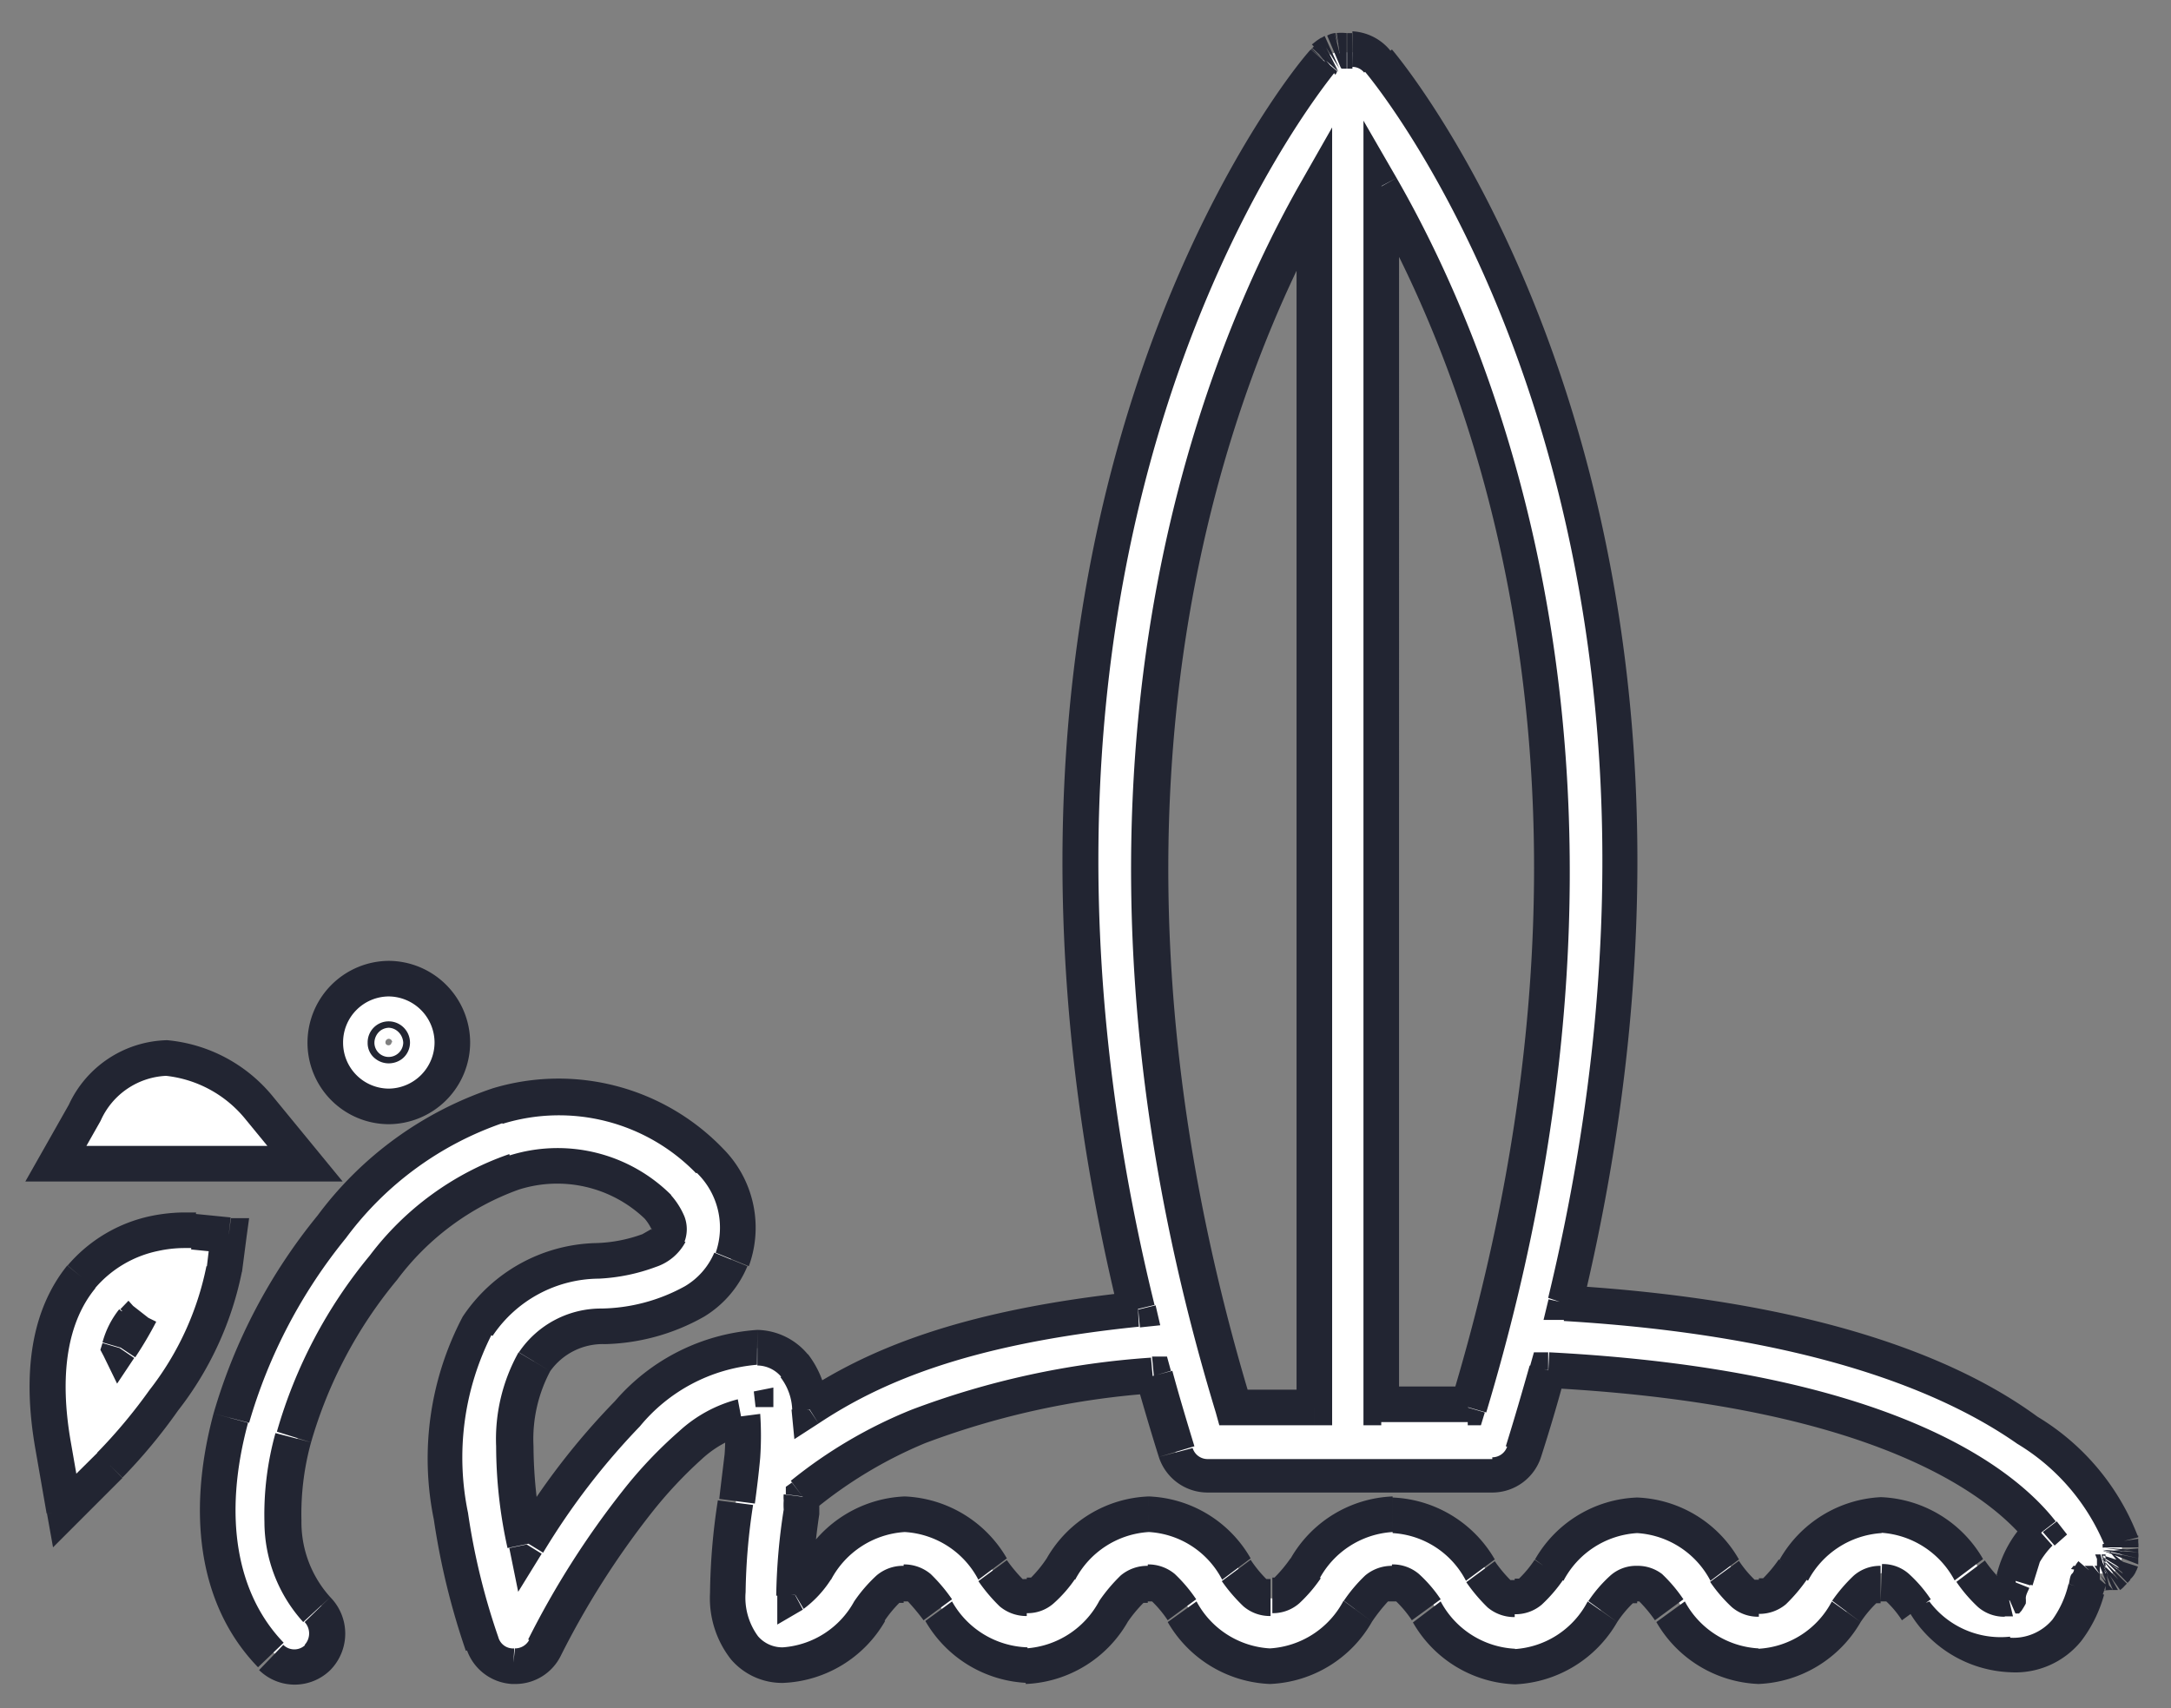 <svg xmlns="http://www.w3.org/2000/svg" viewBox="0 0 61 48"><rect x="0" y="0" width="61" height="48" fill="#808080" stroke="none"/><title>surfboard</title><path d="M59.6,43.86a.2.2,0,0,1,0,.08h0a.22.22,0,0,1-.05.08l0,0v0l-.06.07-.06.06-.08.06,0,0,0,0h0l0,0,0,0h-.15a.78.78,0,0,1-.22,0,.29.29,0,0,0-.14,0,2,2,0,0,0-.18.46v0a2.15,2.15,0,0,1-2.12,1.83,3,3,0,0,1-2.46-1.54h0c-.45-.61-.62-.78-1-.78s-.51.17-1,.78h0a2.76,2.76,0,0,1-4.94,0h0c-.45-.61-.62-.78-1-.78s-.51.17-1,.78a2.74,2.74,0,0,1-4.93,0h0c-.45-.61-.62-.77-1-.77s-.51.16-1,.77a2.75,2.75,0,0,1-4.94,0h0c-.45-.61-.62-.77-1-.77s-.51.16-1,.78a2.75,2.75,0,0,1-4.94,0h0c-.45-.62-.62-.78-1-.78s-.51.16-1,.78A3,3,0,0,1,22,46.79a1.4,1.4,0,0,1-1.08-.48c-.65-.76-.52-2.05-.25-4.08v0a14.43,14.43,0,0,0,.2-2.4c-1.76.34-4.25,3.9-5.55,6.48a.93.93,0,0,1-.84.52h0a.94.94,0,0,1-.83-.62c-.22-.61-2.06-6-.14-9a4.12,4.12,0,0,1,3.37-1.84c1.3-.09,1.89-.44,2-.72a.94.94,0,0,0-.31-.8,4.06,4.06,0,0,0-4-1c-2.47.67-5.24,4-6.18,7.45-.33,1.21-.68,3.45.66,4.83a1,1,0,0,1,0,1.34.93.93,0,0,1-1.33,0C6.09,45,5.7,42.62,6.45,39.85c1-3.58,4-7.84,7.5-8.78a5.86,5.86,0,0,1,5.95,1.54,2.66,2.66,0,0,1,.64,2.78c-.32.77-1.21,1.72-3.62,1.88a2.34,2.34,0,0,0-1.93,1c-.79,1.23-.6,3.4-.24,5.13,1.41-2.28,3.88-5.6,6.45-5.52a1.4,1.4,0,0,1,1.05.51,2.18,2.18,0,0,1,.44,1.22c1.73-1.16,4.25-2.3,9.24-2.81C26.53,14.7,36.69,2.26,37.15,1.71h0l.09-.09.06-.05.09-.05h0l0,0,.14-.05h.05a.65.65,0,0,1,.2,0H38a.92.92,0,0,1,.71.33c.46.55,10.57,12.92,5.27,34.91,13.88.82,15.57,6.41,15.64,6.66a0,0,0,0,0,0,0v.09s0,.07,0,.1h0v0h0s0,.06,0,.1v.1h0S59.61,43.84,59.6,43.86ZM38.81,39.55h2.43c5.35-17.68.32-29.59-2.43-34.32ZM36.93,5.48V39.55h-2.3C29.38,22.22,34.16,10.38,36.93,5.48ZM56.6,44.42v0h0a2.86,2.86,0,0,1,.77-1.35c-1-1.32-4.33-4-13.87-4.55-.21.75-.43,1.51-.67,2.29a1,1,0,0,1-.9.66h-8a1,1,0,0,1-.9-.66c-.22-.72-.43-1.43-.62-2.13-6.05.57-8.21,2.1-9.87,3.39a1,1,0,0,1,0,.17l0,.27a15.36,15.36,0,0,0-.21,2.33,2.52,2.52,0,0,0,.63-.7h0a3,3,0,0,1,2.47-1.54,3,3,0,0,1,2.47,1.54h0c.45.61.62.78,1,.78s.51-.17,1-.78h0a2.74,2.74,0,0,1,4.93,0h0c.45.61.62.78,1,.78s.51-.17,1-.78a2.74,2.74,0,0,1,4.93,0h0c.45.62.62.78,1,.78s.51-.16,1-.78h0a2.74,2.74,0,0,1,4.93,0h0c.45.62.62.78,1,.78s.51-.16,1-.78a2.75,2.75,0,0,1,4.94,0h0c.46.61.63.78,1,.78a.38.38,0,0,0,.15,0A2.72,2.72,0,0,0,56.6,44.42Z" style="fill:#fff;fill-rule:evenodd"/><path d="M59.56,43.94l-.44-.23.76.62Zm0-.08-.46-.19v0h0Zm0,.08.45.23-.77-.61Zm-.05.08-.28-.42-.09.06-.06.09Zm0,0,.41.29h0Zm0,0,.39.31h0v0Zm-.06.07.35.35h0Zm-.06.06L59,43.85h0Zm-.08.06.28.42h0Zm0,0L59,43.88h0Zm0,0,.23.44h0Zm0,0-.24-.44h0Zm0,0-.25-.44h0Zm0,0-.21-.45h0Zm0,0-.19-.47h0Zm0,0-.17-.47h0Zm0,0,.17.47h0Zm0,0,.2.45h0Zm0,0,.18.47h0Zm0,0-.11-.49h0Zm0,0v-.5h0Zm0,0L58.81,44h0Zm-.36,0L58.36,44l-.1,0-.07.09Zm-.18.46.48.15h0Zm0,0-.48-.15h0Zm-4.58.29-.41.3h0Zm0,0-.4.3h0Zm-1.92,0,.4.3h0Zm0,0-.41-.3h0Zm-4.94,0,.4-.3h0Zm0,0-.4.3h0Zm-1.93,0-.4-.29h0Zm-4.93,0,.4-.3h0Zm0,0-.4.3h0Zm-1.92,0-.4-.29h0Zm-4.94,0,.41-.3h0Zm0,0-.4.3h0Zm-1.92,0-.4-.3h0Zm-4.94,0,.4-.3h0Zm0,0-.4.29h0Zm-1.92,0L24,45h0Zm-3.55,1.06.38-.33h0Zm-.25-4.08.49.06h0Zm0,0-.49-.06h0Zm.2-2.4.5,0,0-.55-.55.11Zm-5.55,6.48-.44-.22h0Zm-.89.52.06-.5h0Zm-.83-.62L14,46h0Zm-.14-9L13,37h0Zm3.37-1.84,0,.5h0Zm2-.72.46.19h0Zm-.31-.8-.38.33h0Zm-4-1,.13.48h0ZM8.26,40.35l-.48-.13h0Zm.66,4.83.36-.35h0Zm0,1.34.35.36h0Zm-1.33,0,.36-.34h0ZM6.45,39.85l.48.13h0ZM14,31.07l.13.48h0Zm5.95,1.54-.38.33h0Zm.64,2.78.46.19h0Zm-3.62,1.88,0-.5h0Zm-1.93,1L14.58,38h0Zm-.24,5.13-.49.1.25,1.23.66-1.07Zm6.45-5.52v-.5h0Zm1.05.51-.39.32h0Zm.44,1.22-.5,0,.08.83L23,40Zm9.24-2.81.05.5.57-.06-.13-.56ZM37.15,1.71l-.36-.35h0l0,0Zm0,0,.31.39h0Zm0,0-.37-.34v0l0,0Zm.09-.09.32.38h0Zm.06-.05L37,1.14h0Zm.09-.05.24.44h0Zm0,0,.24.43h0Zm0,0L37.29,1h0Zm.14-.05L37.55.92h0Zm0,0,.16.48h0Zm0,0L37.49.93h0Zm0,0L37.56.91h0Zm.2,0V.88h0Zm.14,0,0,.5h0Zm.71.33L38.34,2h0ZM44,36.62l-.49-.11-.14.58.6,0Zm15.64,6.66.49-.12h0Zm0,0,.49-.08v0Zm0,.09.49-.07h0Zm0,.11-.5,0h0Zm0,0-.5.06h0Zm0,0,.5,0h0Zm0,0-.5,0h0Zm0,0-.5-.06h0Zm0,0-.5-.06h0v0Zm0,0-.5,0h0Zm0,.1-.48-.11h0Zm0,0,.49.1h0Zm0,0-.49-.11h0Zm0,0,.48.14h0Zm0,0-.48-.14h0Zm0,0-.48-.14h0ZM41.24,39.55v.5h.37l.11-.36Zm-2.43,0h-.5v.5h.5Zm0-34.32L39.24,5l-.93-1.61V5.23ZM36.93,39.55v.5h.5v-.5Zm0-34.07h.5V3.58l-.94,1.65Zm-2.3,34.07-.47.14.1.36h.37Zm22,4.85.48.15.23-.74-.77.1Zm0,0,.48.15h0Zm0,0-.47-.14-.24.74.78-.1Zm.77-1.35.33.38.35-.31-.29-.37ZM43.5,38.5l0-.5-.4,0-.11.39Zm-.67,2.29.47.15h0Zm-9.79,0-.47.15h0Zm-.62-2.13.48-.14-.11-.4-.42,0Zm-9.87,3.39-.3-.39-.17.12,0,.21Zm0,.17.5.06h0Zm0,.27-.5-.07h0Zm-.21,2.33-.5,0,0,.83.72-.42Zm.63-.7-.4-.3h0Zm0,0-.4-.3h0Zm4.94,0-.4.3h0Zm0,0,.4-.29h0Zm1.92,0,.41.3h0Zm0,0-.4-.3h0Zm4.93,0-.4.3h0Zm0,0,.4-.3h0Zm1.92,0,.4.3h0Zm4.93,0,.41-.3h0Zm0,0,.4-.29h0Zm1.92,0-.4-.29h0Zm0,0-.4-.3h0Zm4.93,0-.4.3h0Zm0,0,.4-.29h0Zm1.92,0,.4.3h0Zm4.94,0-.4.3h0Zm0,0,.4-.3h0Zm1.11.76.2.46.1,0,.08-.09Zm3.57-.7a.56.56,0,0,0,.07-.16l-1-.32h0Zm-.76-.62h0l.64.77h0Zm.55.87a.66.66,0,0,0,.22-.26l-.9-.45s0-.06.12-.12Zm.09-.07,0-.08-.85-.53h0Zm0,0h0l-.81-.59,0,0Zm-.1.12.08-.09-.78-.62,0,0Zm-.1.1.08-.08-.71-.7,0,0Zm-.11.1a.71.71,0,0,0,.13-.12l-.71-.7h0Zm-.06,0,0,0L59,43.87h0Zm0,0,0,0L59,43.88l0,0Zm0,0h0L59,43.88l0,0Zm0,0h0l-.48-.88h0Zm-.08,0,.08,0-.49-.87h0Zm-.06,0,.07,0-.45-.89h0Zm0,0,0,0-.37-.93h0Zm0,0h0l-.35-.94h0Zm0,0h0l-.35-.94,0,0Zm0,0,0,0L58.8,44h0Zm-.09,0,.09,0L58.8,44l.05,0Zm-.12,0h.13l-.24-1,.11,0Zm0,0h0v-1h0Zm.11,0H59v-1l-.13,0Zm-.35,0a1.78,1.78,0,0,0,.35,0l-.25-1h-.1Zm-.14-.48.2.46h-.06V44l-.2,0-.08,0h-.07Zm.3.61a2.41,2.41,0,0,0,.08-.25l0-.09h0v0a.11.11,0,0,0,0,.05l-.76-.65a.57.57,0,0,0-.12.2s0,.1-.06.15-.07.21-.09.29Zm0,0v0l-.95-.29h0Zm-2.6,2.18a2.38,2.38,0,0,0,2-.88,3.82,3.82,0,0,0,.64-1.3l-1-.3a2.82,2.82,0,0,1-.45,1,1.44,1.44,0,0,1-1.19.51Zm-2.86-1.74a3.45,3.45,0,0,0,2.86,1.74v-1A2.5,2.5,0,0,1,54.21,45Zm0,0h0l.81-.6h0ZM52.84,45h.06L53,45a2.77,2.77,0,0,1,.44.53l.81-.59a3.82,3.82,0,0,0-.61-.71,1.1,1.1,0,0,0-.76-.28Zm-.56.58a3.23,3.23,0,0,1,.44-.53l.06,0h.06V44a1.12,1.12,0,0,0-.76.28,4.55,4.55,0,0,0-.6.7Zm0,0h0l-.8-.6h0Zm-2.87,1.74a3.48,3.48,0,0,0,2.87-1.74L51.47,45a2.48,2.48,0,0,1-2.06,1.33Zm-2.87-1.74a3.47,3.47,0,0,0,2.87,1.74v-1A2.51,2.51,0,0,1,47.34,45Zm0,0h0l.8-.59h0ZM46,45H46l.06,0a3.89,3.89,0,0,1,.44.53l.8-.59a4.24,4.24,0,0,0-.6-.71A1.12,1.12,0,0,0,46,44Zm-.56.58a3.17,3.17,0,0,1,.44-.53l.06,0H46V44a1.09,1.09,0,0,0-.76.28,3.82,3.82,0,0,0-.61.71Zm-2.87,1.75a3.49,3.49,0,0,0,2.87-1.75L44.61,45a2.49,2.49,0,0,1-2.06,1.34Zm-2.87-1.74a3.45,3.45,0,0,0,2.87,1.74v-1A2.51,2.51,0,0,1,40.48,45Zm0,0h0l.8-.6h0ZM39.11,45h.06s0,0,.06,0a3.17,3.17,0,0,1,.44.53l.81-.59a3.82,3.82,0,0,0-.61-.71,1.14,1.14,0,0,0-.76-.27Zm-.56.57A4.73,4.73,0,0,1,39,45l.06,0h.06V44a1.16,1.16,0,0,0-.76.27,4.24,4.24,0,0,0-.6.71Zm-2.87,1.75a3.46,3.46,0,0,0,2.87-1.75l-.8-.59a2.51,2.51,0,0,1-2.07,1.34Zm-2.87-1.74a3.48,3.48,0,0,0,2.87,1.74v-1A2.5,2.5,0,0,1,33.62,45Zm0,0h0l.81-.6h0ZM32.25,45h.06l.06,0a3.17,3.17,0,0,1,.44.53l.8-.59a4.24,4.24,0,0,0-.6-.71,1.16,1.16,0,0,0-.76-.27Zm-.56.57a3.79,3.79,0,0,1,.44-.53l.06,0h.06V44a1.16,1.16,0,0,0-.76.27,4.69,4.69,0,0,0-.6.71Zm-2.87,1.75a3.47,3.47,0,0,0,2.87-1.75l-.8-.59a2.52,2.52,0,0,1-2.07,1.34ZM26,45.55a3.47,3.47,0,0,0,2.87,1.74v-1A2.52,2.52,0,0,1,26.75,45Zm0,0h0l.8-.6h0ZM25.39,45h.06l.06,0a6,6,0,0,1,.44.53l.8-.59a4.69,4.69,0,0,0-.6-.71,1.16,1.16,0,0,0-.76-.27Zm-.56.58a3.44,3.44,0,0,1,.44-.54l.06,0h.06V44a1.14,1.14,0,0,0-.76.27A4.18,4.18,0,0,0,24,45ZM22,47.29a3.47,3.47,0,0,0,2.87-1.74L24,45A2.49,2.49,0,0,1,22,46.29Zm-1.46-.66a1.89,1.89,0,0,0,1.46.66v-1a.9.9,0,0,1-.7-.31Zm-.37-4.47a18,18,0,0,0-.22,2.6,2.78,2.78,0,0,0,.59,1.87l.76-.65a1.83,1.83,0,0,1-.35-1.24,17.23,17.23,0,0,1,.21-2.45Zm0,0v0l1,.13v0Zm.19-2.3a6.84,6.84,0,0,1,0,1c-.05.43-.11.89-.15,1.26l1,.13c.05-.37.11-.84.15-1.29a9.07,9.07,0,0,0,0-1.23Zm-4.6,6.66a23.59,23.59,0,0,1,2.54-4A12.19,12.19,0,0,1,19.72,41a3,3,0,0,1,1.2-.68l-.19-1a3.86,3.86,0,0,0-1.65.9,12.32,12.32,0,0,0-1.59,1.68,24.43,24.43,0,0,0-2.65,4.17Zm-1.29.8a1.42,1.42,0,0,0,1.29-.8l-.89-.44a.45.45,0,0,1-.4.24Zm-.11,0h.11v-1h0Zm-1.24-.95a1.43,1.43,0,0,0,1.27.95l.06-1A.43.43,0,0,1,14,46ZM13,37a8.56,8.56,0,0,0-.81,5.7,20.47,20.47,0,0,0,.9,3.69L14,46a18.93,18.93,0,0,1-.85-3.49,7.65,7.65,0,0,1,.66-5Zm3.76-2.07A4.63,4.63,0,0,0,13,37l.84.54a3.62,3.62,0,0,1,3-1.61Zm1.57-.41s0,0-.28.16a4.13,4.13,0,0,1-1.29.25l.07,1a5.3,5.3,0,0,0,1.6-.33,1.46,1.46,0,0,0,.83-.7Zm-.22-.28a1.25,1.25,0,0,1,.19.29.15.15,0,0,1,0,.06s0,0,0-.07l.93.38a1,1,0,0,0,0-.72,2.16,2.16,0,0,0-.38-.6Zm-3.54-.81a3.56,3.56,0,0,1,3.54.81l.75-.66a4.52,4.52,0,0,0-4.55-1.11Zm-5.83,7.1a12.59,12.59,0,0,1,2.42-4.57,7.38,7.38,0,0,1,3.41-2.53l-.26-1a8.3,8.3,0,0,0-3.92,2.85,13.62,13.62,0,0,0-2.61,4.95Zm.54,4.35a3.14,3.14,0,0,1-.81-2.15,7.57,7.57,0,0,1,.27-2.2l-1-.26a8.52,8.52,0,0,0-.31,2.5,4.2,4.2,0,0,0,1.09,2.81Zm0,2.05a1.46,1.46,0,0,0,0-2.05l-.72.7a.47.47,0,0,1,0,.64Zm-2,0a1.43,1.43,0,0,0,2,0l-.7-.71a.44.44,0,0,1-.62,0ZM6,39.72c-.77,2.87-.39,5.44,1.25,7.13l.72-.69c-1.31-1.36-1.72-3.52-1-6.18Zm7.85-9.14a10.15,10.15,0,0,0-4.93,3.58A15.7,15.7,0,0,0,6,39.72l1,.26a14.68,14.68,0,0,1,2.72-5.19,9.2,9.2,0,0,1,4.43-3.24Zm6.47,1.7a6.41,6.41,0,0,0-6.47-1.7l.27,1a5.37,5.37,0,0,1,5.44,1.39Zm.72,3.3a3.15,3.15,0,0,0-.72-3.3l-.76.66a2.14,2.14,0,0,1,.55,2.26ZM17,37.77A5.93,5.93,0,0,0,19.78,37,3,3,0,0,0,21,35.58l-.93-.38a2,2,0,0,1-.82.94,5,5,0,0,1-2.37.63Zm-1.54.76A1.81,1.81,0,0,1,17,37.77l-.07-1A2.78,2.78,0,0,0,14.58,38Zm-.18,4.76a13.11,13.11,0,0,1-.29-2.65,4.07,4.07,0,0,1,.47-2.11L14.57,38a5,5,0,0,0-.63,2.64,13.33,13.33,0,0,0,.32,2.86Zm6-5.92a5.79,5.79,0,0,0-4,2,20.1,20.1,0,0,0-2.87,3.74l.85.52a19.87,19.87,0,0,1,2.72-3.55,4.78,4.78,0,0,1,3.29-1.73Zm1.42.69a1.89,1.89,0,0,0-1.42-.69l0,1a.89.89,0,0,1,.68.33Zm.56,1.49a2.72,2.72,0,0,0-.56-1.5l-.77.65a1.58,1.58,0,0,1,.33.95Zm8.69-3.26c-5.05.52-7.66,1.68-9.47,2.89L23,40c1.66-1.1,4.1-2.22,9-2.72Zm4.88-34.9C36.24,2,26,14.6,31.44,36.91l1-.24C27.06,14.79,37.13,2.51,37.53,2Zm.09-.08-.06.05.71.7,0,0h0Zm-.08.08.06-.07h0l.62.78a.07.07,0,0,0,0,0A.29.29,0,0,0,37.57,2Zm.16-.17-.13.13.74.67,0,0ZM37,1.14l-.14.11.71.71h0Zm.12-.08L37,1.14,37.6,2l0,0Zm0,0,0,0,.49.87,0,0Zm.1-.05-.12.07.53.84h0ZM37.5.93a.58.58,0,0,0-.21.07l.39.92.06,0Zm0,0h.06l.14,1,.12,0Zm0,0h0l.33.94h0Zm0,0h0l.32.95h0Zm.34,0a1.55,1.55,0,0,0-.31,0l.22,1h.09Zm.15,0h-.14l0,1H38Zm1.09.51A1.47,1.47,0,0,0,38,.88v1a.42.42,0,0,1,.33.16Zm5.36,35.35C49.83,14.54,39.63,2,39.11,1.39L38.34,2c.4.47,10.42,12.69,5.16,34.47Zm15.64,6.41a6.76,6.76,0,0,0-2.83-3.39C55,38.16,51,36.54,44,36.12l-.06,1c6.87.41,10.67,2,12.74,3.45a6,6,0,0,1,2.45,2.84Zm0,0a.08.08,0,0,1,0,0h0v0a.43.43,0,0,1,0-.05l-1,.24a.11.11,0,0,1,0,0h0a.18.18,0,0,0,0,.06Zm0,.14v-.1l-1,.15v.1Zm0,.17a.65.65,0,0,0,0-.17l-1,.14v0h1Zm0,0v0h-1v0Zm0,0h0l-1,.11h0Zm0,0v0l-1,.13h0Zm0,.05v-.05l-1,.09v0Zm0,0v0h-1v0Zm0,.06a.35.35,0,0,0,0-.06l-1-.07h0Zm0,0h0l-1-.12h0Zm0,0h0l-1-.07h0Zm0,.17a.62.62,0,0,0,0-.17l-1-.07v0h0s0,0,0,0Zm0,0v0l-1-.17h0Zm0,0v0l-1-.2h0Zm0,.06v-.06l-1-.21v0Zm0,0v0l-1-.28v0Zm0,0v0l-1-.27h0Zm0,.11,0-.12-1-.27v0h0Zm-18.82-5H38.81v1h2.43ZM38.38,5.48c2.69,4.64,7.69,16.41,2.38,33.92l1,.29C47.12,21.86,42,9.8,39.24,5Zm.93,34.07V5.23h-1V39.55Zm-1.88,0V5.48h-1V39.55Zm-2.8.5h2.3v-1h-2.3ZM36.49,5.23c-2.82,5-7.63,17-2.33,34.46l1-.29c-5.2-17.17-.47-28.87,2.25-33.68Zm19.64,39h0l1,.3v0Zm.54.64h0l-.13-1h0ZM57,42.68a3.25,3.25,0,0,0-.9,1.58l.95.29a2.37,2.37,0,0,1,.62-1.12ZM43.48,39c9.45.49,12.57,3.19,13.49,4.36l.79-.61C56.6,41.26,53.15,38.5,43.53,38Zm-.18,1.94c.25-.78.48-1.55.68-2.31l-1-.26c-.21.74-.43,1.5-.67,2.27Zm-1.37,1a1.44,1.44,0,0,0,1.37-1l-.95-.3a.44.44,0,0,1-.42.31Zm-8,0h8V41h-8Zm-1.37-1a1.44,1.44,0,0,0,1.37,1V41a.44.44,0,0,1-.42-.31Zm-.64-2.15c.2.7.41,1.42.64,2.15l1-.3c-.22-.72-.43-1.42-.62-2.12Zm-9.07,3.66A12.35,12.35,0,0,1,26,40.55a22.75,22.75,0,0,1,6.43-1.4l-.09-1a23.45,23.45,0,0,0-6.72,1.46,13.24,13.24,0,0,0-3.4,2Zm.17-.17a.88.88,0,0,1,0-.16l-1-.13a.88.88,0,0,0,0,.17Zm0,.28c0-.1,0-.19,0-.28l-1-.12a2,2,0,0,0,0,.26Zm-.2,2.23a18.47,18.47,0,0,1,.2-2.24l-1-.13a17.08,17.08,0,0,0-.21,2.42Zm-.27-1a2.83,2.83,0,0,1-.48.56l.51.86a3.13,3.13,0,0,0,.77-.83Zm0,0h0l.8.6h0Zm2.87-1.74a3.48,3.48,0,0,0-2.87,1.74l.8.6a2.52,2.52,0,0,1,2.07-1.34Zm2.87,1.74a3.48,3.48,0,0,0-2.87-1.74v1a2.5,2.5,0,0,1,2.07,1.34Zm0,0h0l-.8.6h0Zm.56.58h-.06a.12.12,0,0,1-.06,0,4.58,4.58,0,0,1-.44-.53l-.8.59a4.69,4.69,0,0,0,.6.71,1.16,1.16,0,0,0,.76.27Zm.56-.58a3.44,3.44,0,0,1-.44.54l-.06,0h-.06v1a1.1,1.1,0,0,0,.76-.28,3.72,3.72,0,0,0,.61-.7Zm0,0h0l.81.6h0Zm2.87-1.74a3.45,3.45,0,0,0-2.87,1.74l.8.6a2.51,2.51,0,0,1,2.07-1.34Zm2.86,1.74a3.45,3.45,0,0,0-2.86-1.74v1a2.48,2.48,0,0,1,2.06,1.34Zm0,0h0l-.8.6h0Zm.56.58h-.06s0,0-.06,0a3.44,3.44,0,0,1-.44-.54l-.81.6a4.68,4.68,0,0,0,.61.71,1.14,1.14,0,0,0,.76.27Zm.56-.58a3.91,3.91,0,0,1-.45.54s0,0,0,0h-.06v1a1.12,1.12,0,0,0,.76-.28,4.12,4.12,0,0,0,.6-.7Zm2.87-1.74a3.46,3.46,0,0,0-2.87,1.75l.8.59a2.51,2.51,0,0,1,2.07-1.34ZM42,43.82a3.48,3.48,0,0,0-2.87-1.74v1a2.48,2.48,0,0,1,2.06,1.34Zm0,0h0l-.81.6h0Zm.56.58h-.06l-.06,0a3.79,3.79,0,0,1-.44-.53l-.8.59a4.69,4.69,0,0,0,.6.71,1.16,1.16,0,0,0,.76.27Zm.56-.57a3.17,3.17,0,0,1-.44.53l-.06,0h-.06v1a1.14,1.14,0,0,0,.76-.27,4.18,4.18,0,0,0,.61-.71Zm0,0h0l.81.59h0ZM46,42.08a3.45,3.45,0,0,0-2.87,1.74l.8.6A2.51,2.51,0,0,1,46,43.08Zm2.86,1.74A3.45,3.45,0,0,0,46,42.08v1a2.5,2.5,0,0,1,2.06,1.34Zm0,0h0l-.8.6h0Zm.56.57h-.07l-.05,0a3.17,3.17,0,0,1-.44-.53l-.81.59a4.18,4.18,0,0,0,.61.71,1.13,1.13,0,0,0,.76.27Zm.56-.57a3.79,3.79,0,0,1-.44.53l-.06,0h-.06v1a1.16,1.16,0,0,0,.76-.27,4.69,4.69,0,0,0,.6-.71Zm2.87-1.75A3.47,3.47,0,0,0,50,43.83l.8.59a2.52,2.52,0,0,1,2.07-1.34Zm2.87,1.74a3.47,3.47,0,0,0-2.87-1.74v1a2.52,2.52,0,0,1,2.07,1.34Zm0,0h0l-.8.6h0Zm.56.58h-.06s0,0,0,0a3.91,3.91,0,0,1-.45-.54l-.8.6a4.18,4.18,0,0,0,.61.71,1.12,1.12,0,0,0,.75.27Zm.15.48-.2-.45h.05v1l.21,0h.07l0,0h0Zm-.31-.61a2.58,2.58,0,0,1-.08.26.23.23,0,0,0,0,.09s0,0,0,0v0s0,0,0,0l.76.65a2,2,0,0,0,.12-.2.88.88,0,0,0,0-.15c0-.1.07-.21.1-.29Z" style="fill:#222532"/><path d="M7.29,31.14a3.84,3.84,0,0,0-2.61-1.41,2.62,2.62,0,0,0-2.3,1.54L1.57,32.7h7Z" style="fill:#fff;stroke:#222532"/><path d="M5.46,34.57l1,.11-.12,1c-.36,2.63-3.1,5.4-3.22,5.52L1.82,42.44,1.5,40.66c-.37-2.09-.11-3.7.79-4.78A3.89,3.89,0,0,1,5.46,34.57ZM3.74,37.1a1.9,1.9,0,0,0-.38.75h0a8.73,8.73,0,0,0,.55-.93A1,1,0,0,0,3.74,37.1Z" style="fill:#fff;fill-rule:evenodd"/><path d="M6.43,34.68l.5.06L7,34.23l-.51,0Zm-1-.11,0,.5h0Zm.85,1.08.49.07h0ZM3.09,41.17l.35.36h0ZM1.82,42.44l-.5.09.17.95.68-.68ZM1.5,40.66,2,40.58H2Zm.79-4.78.38.32h0Zm1.07,2-.48-.14-.06.19.09.17Zm.38-.75.38.32h0Zm-.38.75-.45.22.38.78.48-.72Zm.55-.93.45.23-.78-.61Zm2.57-2.74-1-.1-.11,1,1,.1Zm.32,1.53.13-1-1-.13-.12,1ZM3.44,41.52A15.21,15.21,0,0,0,5,39.64,9.33,9.33,0,0,0,6.8,35.72l-1-.14A8.31,8.31,0,0,1,4.2,39.06a14.83,14.83,0,0,1-1.47,1.76ZM2.17,42.8l1.27-1.27-.7-.71L1.46,42.09ZM1,40.75l.31,1.78,1-.17L2,40.58Zm.89-5.19c-1,1.24-1.28,3-.89,5.19l1-.17c-.36-2-.08-3.46.68-4.38Zm3.56-1,.06-.49H5.13a4.89,4.89,0,0,0-.89.1A4.21,4.21,0,0,0,1.9,35.56l.77.64a3.17,3.17,0,0,1,1.78-1.05,3.48,3.48,0,0,1,.71-.08h.25ZM3.84,38a1.51,1.51,0,0,1,.28-.57l-.77-.64a2.55,2.55,0,0,0-.47.93Zm0-.36h0l-.9.44h0Zm-.34-.94c-.15.29-.34.59-.53.89l.83.55a10.6,10.6,0,0,0,.59-1Zm.65.73.13-.13-.67-.75-.23.24Z" style="fill:#222532"/><path d="M12.71,29.29a1.79,1.79,0,1,1-1.79-1.8A1.8,1.8,0,0,1,12.71,29.29Zm-1.69,0a.1.1,0,0,0-.1-.1.1.1,0,0,0-.09.1C10.83,29.4,11,29.4,11,29.29Z" style="fill:#fff;fill-rule:evenodd"/><path d="M10.92,31.59a2.3,2.3,0,0,0,2.29-2.3h-1a1.3,1.3,0,0,1-1.29,1.3Zm-2.28-2.3a2.29,2.29,0,0,0,2.28,2.3v-1a1.29,1.29,0,0,1-1.28-1.3ZM10.92,27a2.3,2.3,0,0,0-2.28,2.3h1A1.29,1.29,0,0,1,10.92,28Zm2.29,2.3A2.3,2.3,0,0,0,10.92,27v1a1.3,1.3,0,0,1,1.29,1.3Zm-2.29.4a.4.4,0,0,1-.4-.4h1a.6.6,0,0,0-.6-.6Zm.41-.4a.41.41,0,0,1-.41.4v-1a.59.59,0,0,0-.59.6Zm-.81,0a.44.44,0,0,1,.17-.34.42.42,0,0,1,.23-.08.4.4,0,0,1,.23.08.45.45,0,0,1,.18.34h-1a.55.55,0,0,0,.23.46.6.6,0,0,0,.36.12.62.62,0,0,0,.37-.12.58.58,0,0,0,.23-.46Z" style="fill:#222532"/></svg>